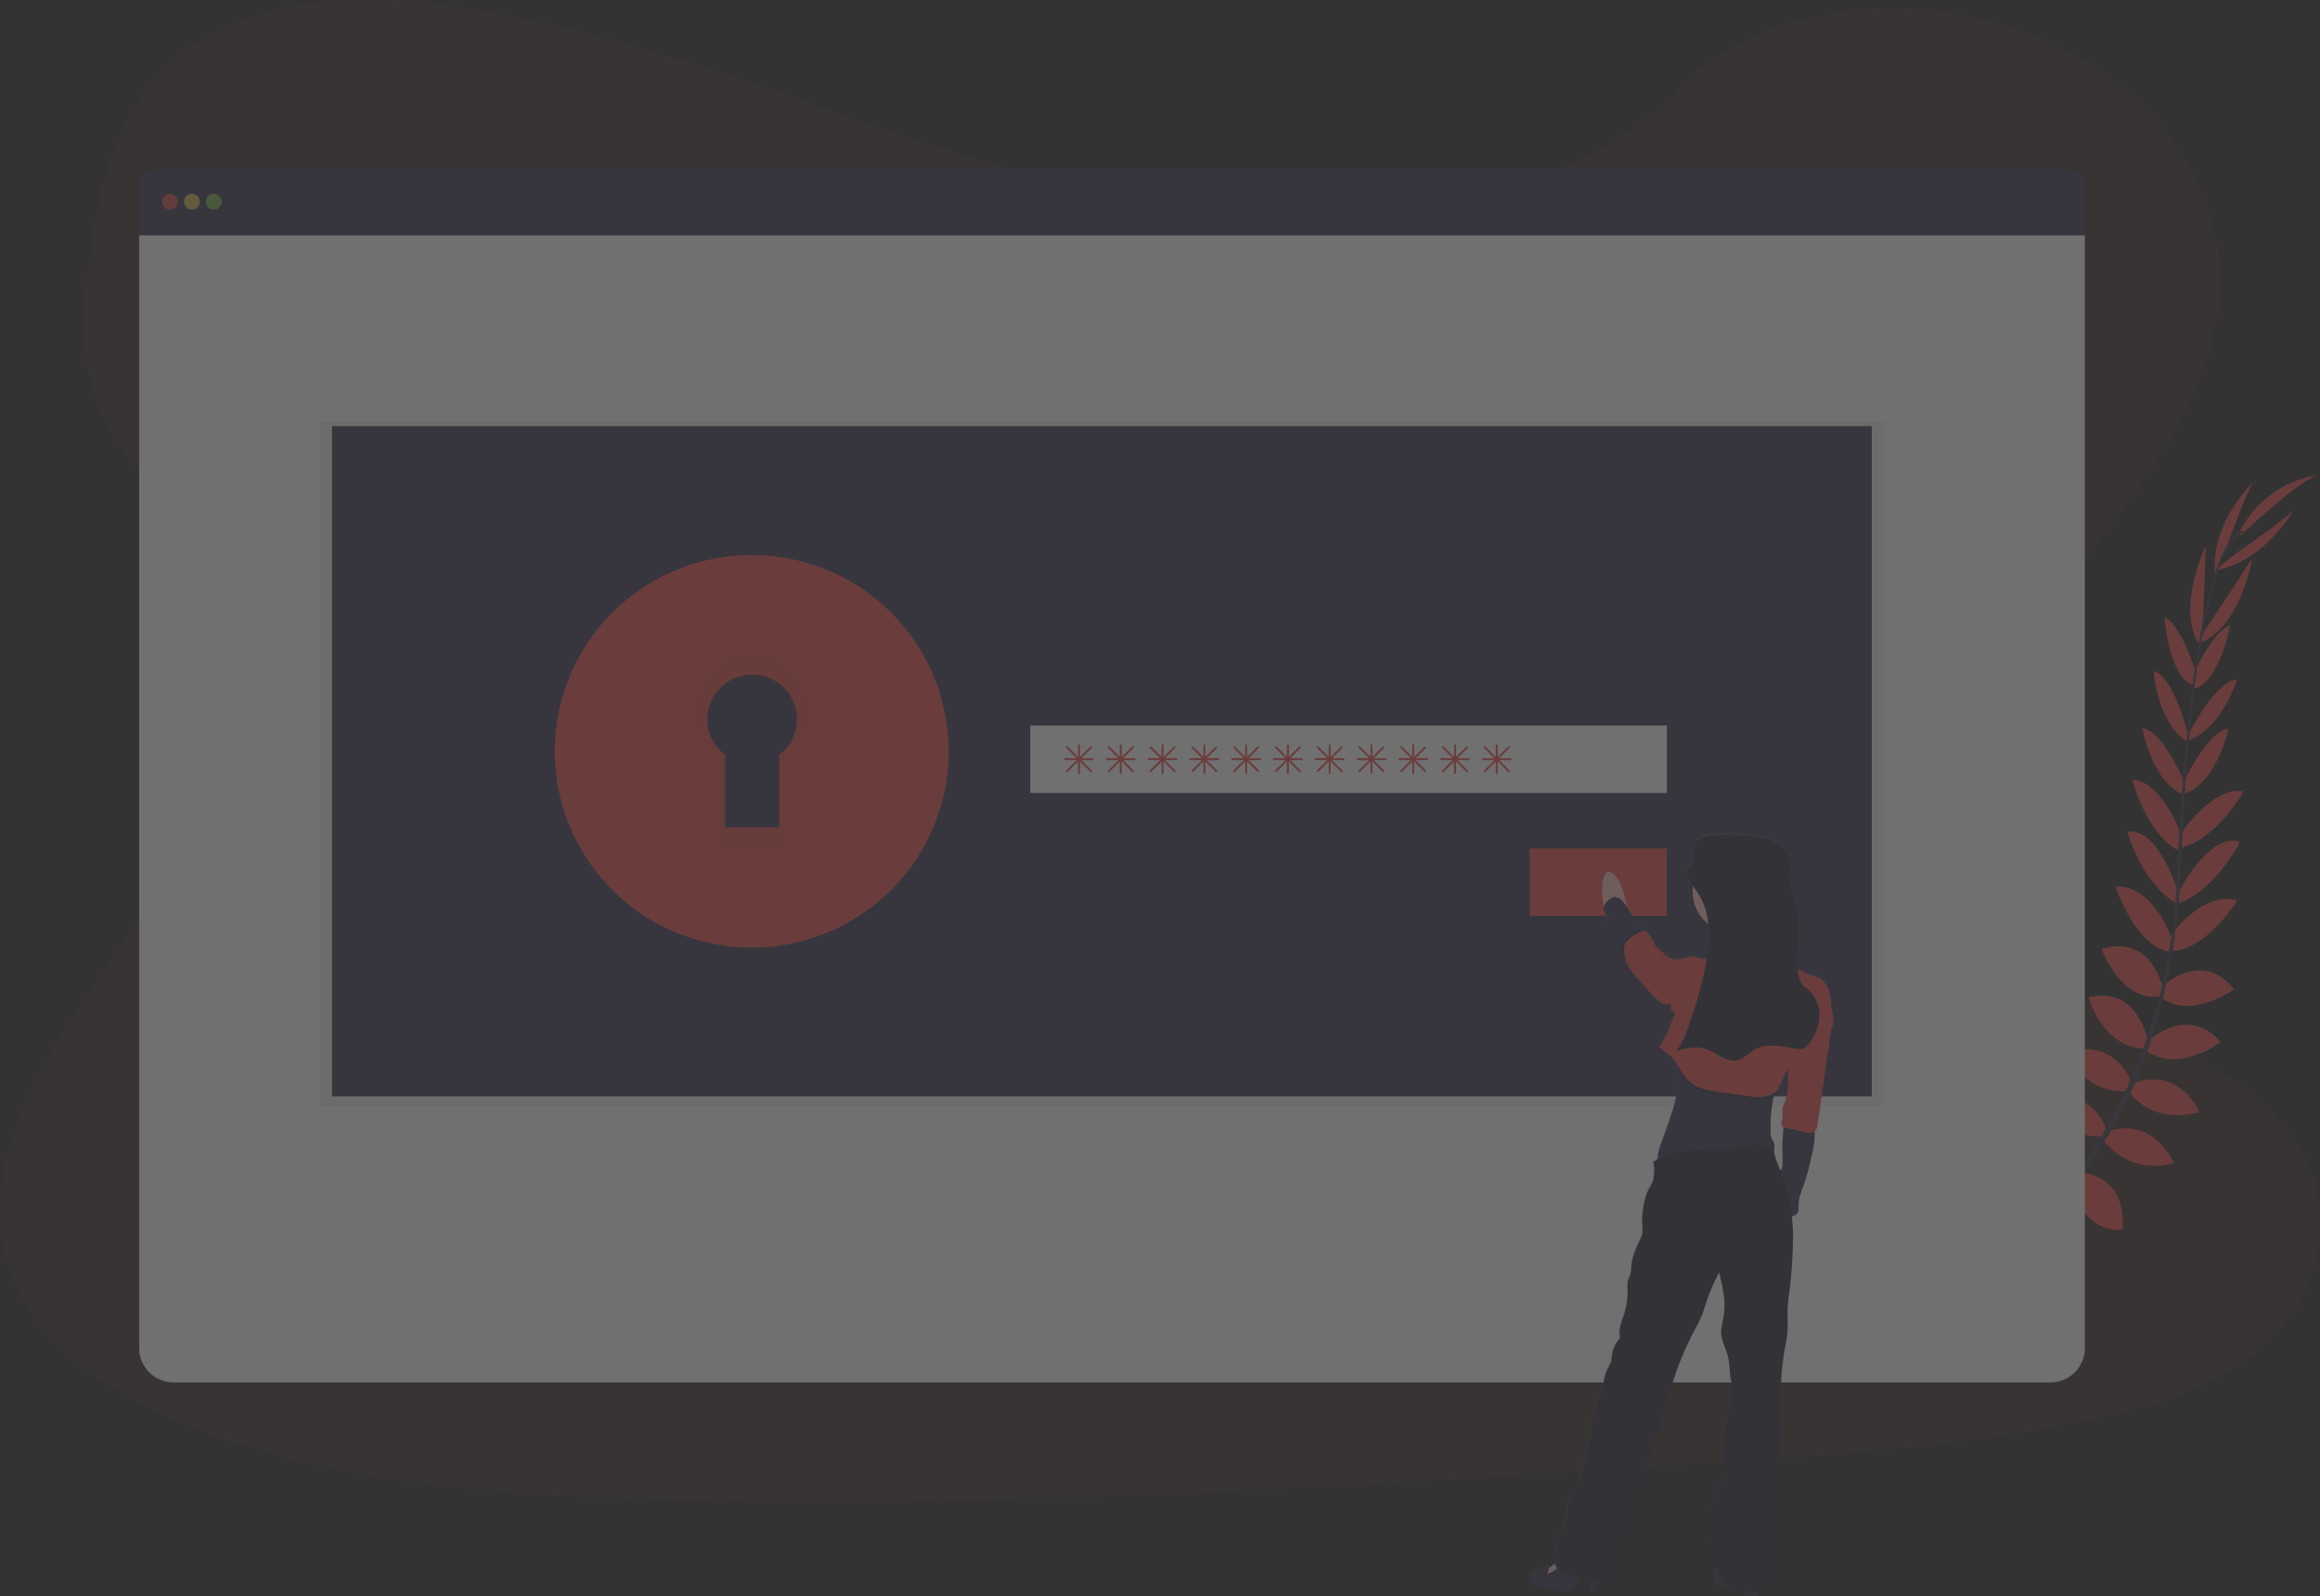 <svg width="202" height="139" viewBox="0 0 202 139" fill="none" xmlns="http://www.w3.org/2000/svg">
<rect x="0" y="0" width="202" height="139" fill="#333333" stroke="none"/>
<g opacity="0.3" clip-path="url(#clip0)">
<path opacity="0.1" d="M114.257 18.923C101.309 18.941 88.846 15.282 76.925 11.218C65.005 7.154 53.176 2.602 40.469 0.674C32.296 -0.566 23.003 -0.452 16.615 4.049C10.466 8.379 8.685 15.546 7.826 22.167C7.18 27.148 6.882 32.376 9.302 36.932C10.982 40.096 13.857 42.703 15.884 45.717C22.958 56.204 18.704 69.6 11.829 80.33C8.605 85.365 4.829 90.19 2.392 95.513C-0.045 100.836 -1.045 106.872 1.441 112.126C3.904 117.333 9.468 121.112 15.439 123.693C27.564 128.945 41.681 130.071 55.419 130.504C85.829 131.466 116.298 129.505 146.685 127.543C157.93 126.818 169.226 126.088 180.239 123.987C186.353 122.821 192.65 121.091 196.985 117.3C202.488 112.486 203.614 104.627 199.61 98.978C192.894 89.503 175.186 87.716 170.371 77.464C167.715 71.82 170.005 65.347 173.378 59.907C180.611 48.234 193.062 37.779 193.272 24.723C193.415 15.757 186.941 7.01 177.27 3.114C167.133 -0.968 153.312 0.082 146.21 7.689C138.908 15.525 125.689 18.911 114.257 18.923Z" fill="#EB5452"/>
<path d="M171.923 111.422C171.923 111.422 169.794 110.022 167.684 111.018C167.684 111.018 168.334 112.265 171.005 112.147L171.923 111.422Z" fill="#EB5452"/>
<path d="M172.193 111.497C172.193 111.497 172.841 113.955 171.216 115.628C171.216 115.628 170.239 114.615 171.216 112.132L172.193 111.497Z" fill="#EB5452"/>
<path d="M174.84 109.136C174.84 109.136 174.682 107.046 169.945 107.74C169.945 107.74 169.922 109.088 171.585 109.727C173.248 110.366 174.01 109.827 174.84 109.136Z" fill="#EB5452"/>
<path d="M175.138 109.123C175.138 109.123 177.14 109.763 175.354 114.192C175.354 114.192 174.032 113.898 173.795 112.135C173.558 110.373 174.261 109.765 175.138 109.123Z" fill="#EB5452"/>
<path d="M177.812 106.156C177.812 106.156 178.084 102.716 173.243 103.068C173.243 103.068 172.896 106.175 176.958 106.983L177.812 106.156Z" fill="#EB5452"/>
<path d="M181.011 102.272C181.011 102.272 180.348 98.372 175.508 99.534C175.508 99.534 175.491 102.905 180.221 103.201L181.011 102.272Z" fill="#EB5452"/>
<path d="M183.35 98.256C183.35 98.256 182.238 94.458 177.443 95.594C177.443 95.594 178.585 99.01 183.031 98.957L183.35 98.256Z" fill="#EB5452"/>
<path d="M185.57 94.333C185.57 94.333 184.484 90.392 179.854 91.571C179.854 91.571 181.399 95.316 185.264 95L185.57 94.333Z" fill="#EB5452"/>
<path d="M187.001 90.608C187.001 90.608 186.166 85.787 181.85 86.854C181.85 86.854 183.104 91.239 186.684 91.31L187.001 90.608Z" fill="#EB5452"/>
<path d="M188.344 86.106C188.344 86.106 187.341 81.248 182.974 82.653C182.974 82.653 184.685 87.246 188.034 86.771L188.344 86.106Z" fill="#EB5452"/>
<path d="M189.168 81.918C189.168 81.918 187.576 77.058 184.2 77.189C184.2 77.189 185.827 82.322 188.886 82.886L189.168 81.918Z" fill="#EB5452"/>
<path d="M189.702 77.83C189.702 77.83 187.969 71.98 185.222 72.431C185.222 72.431 186.421 76.902 189.605 78.741L189.702 77.83Z" fill="#EB5452"/>
<path d="M190.003 72.952C190.003 72.952 188.378 68.078 185.673 67.883C185.673 67.883 186.778 72.679 189.949 74.219L190.003 72.952Z" fill="#EB5452"/>
<path d="M190.33 68.401C190.33 68.401 188.305 63.522 186.52 63.411C186.52 63.411 187.4 68.216 190.157 69.202L190.33 68.401Z" fill="#EB5452"/>
<path d="M190.554 64.168C190.554 64.168 189.308 58.869 187.519 58.429C187.519 58.429 187.763 62.764 190.374 64.565L190.554 64.168Z" fill="#EB5452"/>
<path d="M191.229 58.622C191.229 58.622 189.92 54.397 188.47 53.753C188.47 53.753 188.756 58.734 190.895 59.654L191.229 58.622Z" fill="#EB5452"/>
<path d="M191.789 54.996L192.052 47.548C192.052 47.548 189.341 53.163 191.593 56.303L191.789 54.996Z" fill="#EB5452"/>
<path d="M193.881 47.588C193.881 47.588 195.833 42.149 196.306 41.846C196.306 41.846 192.478 45.374 192.852 49.913L193.881 47.588Z" fill="#EB5452"/>
<path d="M177.944 106.131C177.944 106.131 181.377 105.683 181.275 110.519C181.275 110.519 178.172 111.024 177.159 107.023L177.944 106.131Z" fill="#EB5452"/>
<path d="M181.174 102.141C181.174 102.141 185.141 102.129 184.812 107.078C184.812 107.078 181.481 107.672 180.383 103.076L181.174 102.141Z" fill="#EB5452"/>
<path d="M183.388 98.575C183.388 98.575 186.989 96.892 189.293 101.238C189.293 101.238 185.967 102.64 183.069 99.278L183.388 98.575Z" fill="#EB5452"/>
<path d="M185.65 94.37C185.65 94.37 189.338 92.579 191.503 96.823C191.503 96.823 187.661 98.142 185.345 95.041L185.65 94.37Z" fill="#EB5452"/>
<path d="M186.954 90.713C186.954 90.713 190.504 87.334 193.336 90.751C193.336 90.751 189.71 93.532 186.792 91.466L186.954 90.713Z" fill="#EB5452"/>
<path d="M188.143 85.991C188.143 85.991 191.713 82.538 194.522 86.15C194.522 86.15 190.516 88.986 188.014 86.716L188.143 85.991Z" fill="#EB5452"/>
<path d="M188.81 81.78C188.81 81.78 191.56 77.464 194.799 78.427C194.799 78.427 191.945 82.997 188.841 82.793L188.81 81.78Z" fill="#EB5452"/>
<path d="M189.62 77.802C189.62 77.802 192.392 72.367 195.014 73.313C195.014 73.313 193.015 77.491 189.549 78.719L189.62 77.802Z" fill="#EB5452"/>
<path d="M189.812 72.669C189.812 72.669 192.662 68.391 195.331 68.914C195.331 68.914 193.001 73.253 189.535 73.907L189.812 72.669Z" fill="#EB5452"/>
<path d="M190.034 68.306C190.034 68.306 192.243 63.505 194.037 63.472C194.037 63.472 192.977 68.239 190.183 69.121L190.034 68.306Z" fill="#EB5452"/>
<path d="M190.467 64.064C190.467 64.064 192.922 59.202 194.766 59.192C194.766 59.192 193.511 63.349 190.549 64.49L190.467 64.064Z" fill="#EB5452"/>
<path d="M190.836 58.926C190.836 58.926 192.672 54.903 194.193 54.447C194.193 54.447 193.275 59.351 191.039 59.993L190.836 58.926Z" fill="#EB5452"/>
<path d="M192.007 54.85L196.111 48.619C196.111 48.619 195.059 54.765 191.408 56.043L192.007 54.85Z" fill="#EB5452"/>
<path d="M194.824 48.09C194.824 48.09 199.592 44.81 199.766 44.28C199.766 44.28 197.34 48.874 192.837 49.686L194.824 48.09Z" fill="#EB5452"/>
<path d="M195.109 46.614C195.109 46.614 200.585 41.367 201.983 41.372C201.983 41.372 197.467 41.578 194.978 46.334L195.109 46.614Z" fill="#EB5452"/>
<path d="M190.89 59.705L191.089 59.73C192.118 51.704 193.618 46.954 195.312 46.373L195.246 46.183C193.45 46.804 191.94 51.481 190.89 59.705Z" fill="#444053"/>
<path d="M189.376 78.9L189.677 78.924C189.741 78.175 189.79 77.408 189.823 76.644C190.11 70 190.556 63.898 191.141 59.325L190.968 59.109C190.381 63.693 189.809 69.977 189.521 76.631C189.489 77.391 189.44 78.154 189.376 78.9Z" fill="#444053"/>
<path d="M166.304 115.252C166.355 115.229 171.661 112.867 177.168 107.236C180.394 103.937 183.075 100.149 185.11 96.013C187.656 90.846 189.208 84.496 189.728 78.327L189.414 78.474C188.245 92.32 181.921 101.781 176.892 106.935C171.439 112.517 166.193 114.855 166.141 114.877L166.304 115.252Z" fill="#444053"/>
<path d="M180.041 14.715H13.601C13.208 14.715 12.831 14.871 12.553 15.148C12.274 15.425 12.118 15.801 12.118 16.193V20.499H181.524V16.193C181.524 15.801 181.368 15.425 181.09 15.148C180.812 14.871 180.435 14.715 180.041 14.715Z" fill="#3F3D56"/>
<path d="M12.118 20.499V117.398C12.118 118.188 12.433 118.946 12.994 119.505C13.555 120.064 14.315 120.378 15.108 120.378H178.534C179.327 120.378 180.088 120.064 180.648 119.505C181.209 118.946 181.524 118.188 181.524 117.398V20.499H12.118Z" fill="white"/>
<path opacity="0.8" d="M14.801 18.254C15.184 18.254 15.494 17.945 15.494 17.564C15.494 17.182 15.184 16.873 14.801 16.873C14.419 16.873 14.108 17.182 14.108 17.564C14.108 17.945 14.419 18.254 14.801 18.254Z" fill="#FA5959"/>
<path opacity="0.8" d="M16.707 18.254C17.089 18.254 17.4 17.945 17.4 17.564C17.4 17.182 17.089 16.873 16.707 16.873C16.324 16.873 16.014 17.182 16.014 17.564C16.014 17.945 16.324 18.254 16.707 18.254Z" fill="#FED253"/>
<path opacity="0.8" d="M18.612 18.254C18.995 18.254 19.305 17.945 19.305 17.564C19.305 17.182 18.995 16.873 18.612 16.873C18.23 16.873 17.919 17.182 17.919 17.564C17.919 17.945 18.23 18.254 18.612 18.254Z" fill="#8CCF4D"/>
<path opacity="0.05" d="M164.014 36.656H27.865V96.328H164.014V36.656Z" fill="black"/>
<path d="M162.974 37.108H28.905V95.464H162.974V37.108Z" fill="#3F3D56"/>
<path d="M65.453 52.127C62.816 52.127 60.237 52.907 58.043 54.367C55.85 55.828 54.141 57.904 53.131 60.334C52.121 62.763 51.857 65.436 52.372 68.015C52.887 70.594 54.157 72.962 56.022 74.822C57.888 76.681 60.264 77.947 62.851 78.46C65.439 78.973 68.12 78.71 70.558 77.703C72.995 76.697 75.078 74.993 76.543 72.807C78.009 70.621 78.791 68.05 78.791 65.421C78.791 63.675 78.446 61.947 77.776 60.334C77.106 58.721 76.123 57.255 74.885 56.021C73.646 54.786 72.176 53.807 70.558 53.139C68.939 52.471 67.205 52.127 65.453 52.127ZM67.846 65.74V72.035H63.131V65.74C62.478 65.248 61.997 64.564 61.756 63.785C61.514 63.005 61.525 62.17 61.785 61.397C62.046 60.624 62.543 59.952 63.208 59.475C63.872 58.999 64.67 58.743 65.488 58.743C66.306 58.743 67.104 58.999 67.768 59.475C68.433 59.952 68.93 60.624 69.191 61.397C69.451 62.17 69.462 63.005 69.22 63.785C68.979 64.564 68.498 65.248 67.846 65.74Z" fill="#EB5452"/>
<path opacity="0.05" d="M65.453 52.127C62.816 52.127 60.237 52.907 58.043 54.367C55.85 55.828 54.141 57.904 53.131 60.334C52.121 62.763 51.857 65.436 52.372 68.015C52.887 70.594 54.157 72.962 56.022 74.822C57.888 76.681 60.264 77.947 62.851 78.46C65.439 78.973 68.12 78.71 70.558 77.703C72.995 76.697 75.078 74.993 76.543 72.807C78.009 70.621 78.791 68.05 78.791 65.421C78.791 63.675 78.446 61.947 77.776 60.334C77.106 58.721 76.123 57.255 74.885 56.021C73.646 54.786 72.176 53.807 70.558 53.139C68.939 52.471 67.205 52.127 65.453 52.127ZM67.846 65.74V72.035H63.131V65.74C62.478 65.248 61.997 64.564 61.756 63.785C61.514 63.005 61.525 62.17 61.785 61.397C62.046 60.624 62.543 59.952 63.208 59.475C63.872 58.999 64.67 58.743 65.488 58.743C66.306 58.743 67.104 58.999 67.768 59.475C68.433 59.952 68.93 60.624 69.191 61.397C69.451 62.17 69.462 63.005 69.22 63.785C68.979 64.564 68.498 65.248 67.846 65.74Z" fill="black"/>
<path d="M65.453 48.329C62.062 48.329 58.746 49.331 55.926 51.209C53.106 53.087 50.908 55.757 49.61 58.88C48.312 62.003 47.973 65.44 48.634 68.756C49.296 72.071 50.929 75.117 53.328 77.507C55.726 79.898 58.781 81.526 62.108 82.185C65.434 82.845 68.882 82.506 72.016 81.213C75.149 79.919 77.828 77.728 79.712 74.917C81.596 72.106 82.602 68.802 82.602 65.421C82.602 60.888 80.795 56.54 77.579 53.335C74.363 50.129 70.001 48.329 65.453 48.329ZM68.528 65.832V73.924H62.465V65.832C61.626 65.199 61.008 64.319 60.697 63.317C60.386 62.315 60.4 61.24 60.735 60.246C61.07 59.252 61.709 58.387 62.564 57.775C63.418 57.162 64.444 56.833 65.497 56.833C66.549 56.833 67.575 57.162 68.43 57.775C69.284 58.387 69.924 59.252 70.259 60.246C70.594 61.24 70.607 62.315 70.296 63.317C69.986 64.319 69.367 65.199 68.528 65.832Z" fill="#EB5452"/>
<path d="M145.133 63.178H89.704V69.049H145.133V63.178Z" fill="white"/>
<path d="M145.133 73.883H133.181V79.753H145.133V73.883Z" fill="#EB5452"/>
<path d="M95.16 66.025H94.157L95.049 65.138C95.065 65.121 95.074 65.1 95.074 65.077C95.074 65.054 95.065 65.032 95.049 65.015C95.041 65.007 95.031 65.001 95.021 64.996C95.01 64.992 94.999 64.99 94.988 64.99C94.976 64.99 94.965 64.992 94.954 64.996C94.944 65.001 94.934 65.007 94.926 65.015L94.034 65.904V64.903C94.034 64.88 94.025 64.858 94.009 64.842C93.992 64.826 93.97 64.817 93.947 64.817C93.925 64.817 93.903 64.826 93.887 64.843C93.871 64.859 93.861 64.88 93.861 64.903V65.904L92.971 65.01C92.962 65.002 92.953 64.996 92.942 64.991C92.932 64.987 92.92 64.985 92.909 64.985C92.898 64.985 92.886 64.987 92.876 64.991C92.865 64.996 92.856 65.002 92.847 65.01C92.832 65.027 92.823 65.049 92.823 65.072C92.823 65.094 92.832 65.116 92.847 65.133L93.74 66.02H92.735C92.712 66.021 92.69 66.03 92.674 66.046C92.658 66.062 92.649 66.084 92.648 66.106C92.648 66.129 92.657 66.151 92.674 66.168C92.69 66.184 92.712 66.193 92.735 66.193H93.74L92.847 67.082C92.832 67.098 92.823 67.12 92.823 67.143C92.823 67.166 92.832 67.188 92.847 67.205C92.864 67.22 92.886 67.229 92.909 67.229C92.932 67.229 92.954 67.22 92.971 67.205L93.861 66.315V67.315C93.861 67.338 93.87 67.36 93.886 67.376C93.902 67.392 93.924 67.401 93.947 67.401C93.97 67.401 93.992 67.392 94.009 67.376C94.025 67.36 94.034 67.338 94.034 67.315V66.315L94.926 67.205C94.943 67.22 94.965 67.229 94.988 67.229C95.01 67.229 95.032 67.22 95.049 67.205C95.065 67.188 95.074 67.166 95.074 67.143C95.074 67.12 95.065 67.098 95.049 67.082L94.157 66.193H95.16C95.183 66.193 95.205 66.184 95.221 66.168C95.237 66.151 95.247 66.129 95.247 66.106C95.245 66.085 95.236 66.064 95.219 66.049C95.203 66.034 95.182 66.025 95.16 66.025Z" fill="#EB5452"/>
<path d="M98.797 66.025H97.795L98.687 65.138C98.703 65.121 98.712 65.1 98.712 65.077C98.712 65.054 98.703 65.032 98.687 65.015C98.679 65.007 98.669 65.001 98.659 64.996C98.648 64.992 98.637 64.99 98.625 64.99C98.614 64.99 98.602 64.992 98.592 64.996C98.581 65.001 98.572 65.007 98.564 65.015L97.672 65.904V64.903C97.672 64.88 97.662 64.858 97.646 64.842C97.63 64.826 97.608 64.817 97.585 64.817C97.562 64.817 97.54 64.826 97.524 64.843C97.508 64.859 97.499 64.88 97.498 64.903V65.904L96.608 65.01C96.6 65.002 96.59 64.996 96.58 64.991C96.569 64.987 96.558 64.985 96.547 64.985C96.535 64.985 96.524 64.987 96.513 64.991C96.503 64.996 96.493 65.002 96.485 65.01C96.469 65.027 96.46 65.049 96.46 65.072C96.46 65.094 96.469 65.116 96.485 65.133L97.377 66.02H96.373C96.35 66.021 96.328 66.03 96.312 66.046C96.296 66.062 96.286 66.084 96.286 66.106C96.286 66.129 96.295 66.151 96.311 66.168C96.328 66.184 96.35 66.193 96.373 66.193H97.377L96.485 67.082C96.469 67.098 96.46 67.12 96.46 67.143C96.46 67.166 96.469 67.188 96.485 67.205C96.502 67.22 96.524 67.229 96.547 67.229C96.569 67.229 96.591 67.22 96.608 67.205L97.498 66.315V67.315C97.498 67.338 97.507 67.36 97.524 67.376C97.54 67.392 97.562 67.401 97.585 67.401C97.608 67.401 97.63 67.392 97.646 67.376C97.662 67.36 97.672 67.338 97.672 67.315V66.315L98.564 67.205C98.58 67.22 98.602 67.229 98.625 67.229C98.648 67.229 98.67 67.22 98.687 67.205C98.703 67.188 98.712 67.166 98.712 67.143C98.712 67.12 98.703 67.098 98.687 67.082L97.795 66.193H98.797C98.82 66.193 98.843 66.184 98.859 66.168C98.875 66.151 98.884 66.129 98.884 66.106C98.883 66.085 98.873 66.064 98.857 66.049C98.841 66.034 98.82 66.025 98.797 66.025Z" fill="#EB5452"/>
<path d="M102.435 66.025H101.432L102.324 65.138C102.34 65.121 102.349 65.1 102.349 65.077C102.349 65.054 102.34 65.032 102.324 65.015C102.316 65.007 102.307 65.001 102.296 64.996C102.285 64.992 102.274 64.99 102.263 64.99C102.251 64.99 102.24 64.992 102.229 64.996C102.219 65.001 102.209 65.007 102.201 65.015L101.309 65.904V64.903C101.309 64.88 101.3 64.858 101.284 64.842C101.268 64.826 101.246 64.817 101.223 64.817C101.2 64.817 101.178 64.826 101.162 64.843C101.146 64.859 101.136 64.88 101.136 64.903V65.904L100.246 65.01C100.238 65.002 100.228 64.996 100.217 64.991C100.207 64.987 100.196 64.985 100.184 64.985C100.173 64.985 100.161 64.987 100.151 64.991C100.14 64.996 100.131 65.002 100.123 65.01C100.107 65.027 100.098 65.049 100.098 65.072C100.098 65.094 100.107 65.116 100.123 65.133L101.015 66.02H100.01C99.987 66.021 99.966 66.03 99.949 66.046C99.933 66.062 99.924 66.084 99.924 66.106C99.924 66.129 99.933 66.151 99.949 66.168C99.965 66.184 99.987 66.193 100.01 66.193H101.015L100.123 67.082C100.107 67.098 100.098 67.12 100.098 67.143C100.098 67.166 100.107 67.188 100.123 67.205C100.139 67.22 100.161 67.229 100.184 67.229C100.207 67.229 100.229 67.22 100.246 67.205L101.136 66.315V67.315C101.136 67.338 101.145 67.36 101.161 67.376C101.178 67.392 101.2 67.401 101.223 67.401C101.246 67.401 101.268 67.392 101.284 67.376C101.3 67.36 101.309 67.338 101.309 67.315V66.315L102.201 67.205C102.218 67.22 102.24 67.229 102.263 67.229C102.286 67.229 102.308 67.22 102.324 67.205C102.34 67.188 102.349 67.166 102.349 67.143C102.349 67.12 102.34 67.098 102.324 67.082L101.432 66.193H102.435C102.458 66.193 102.48 66.184 102.496 66.168C102.513 66.151 102.522 66.129 102.522 66.106C102.52 66.085 102.511 66.064 102.495 66.049C102.478 66.034 102.457 66.025 102.435 66.025Z" fill="#EB5452"/>
<path d="M106.073 66.025H105.07L105.962 65.138C105.978 65.121 105.987 65.1 105.987 65.077C105.987 65.054 105.978 65.032 105.962 65.015C105.954 65.007 105.944 65.001 105.934 64.996C105.923 64.992 105.912 64.99 105.9 64.99C105.889 64.99 105.878 64.992 105.867 64.996C105.856 65.001 105.847 65.007 105.839 65.015L104.947 65.904V64.903C104.947 64.88 104.938 64.858 104.921 64.842C104.905 64.826 104.883 64.817 104.86 64.817C104.837 64.817 104.816 64.826 104.799 64.843C104.783 64.859 104.774 64.88 104.774 64.903V65.904L103.883 65.01C103.875 65.002 103.866 64.996 103.855 64.991C103.844 64.987 103.833 64.985 103.822 64.985C103.81 64.985 103.799 64.987 103.788 64.991C103.778 64.996 103.768 65.002 103.76 65.01C103.744 65.027 103.735 65.049 103.735 65.072C103.735 65.094 103.744 65.116 103.76 65.133L104.652 66.02H103.648C103.625 66.021 103.603 66.03 103.587 66.046C103.571 66.062 103.561 66.084 103.561 66.106C103.561 66.129 103.57 66.151 103.586 66.168C103.603 66.184 103.625 66.193 103.648 66.193H104.652L103.76 67.082C103.744 67.098 103.735 67.12 103.735 67.143C103.735 67.166 103.744 67.188 103.76 67.205C103.777 67.22 103.799 67.229 103.822 67.229C103.845 67.229 103.867 67.22 103.883 67.205L104.774 66.315V67.315C104.774 67.338 104.783 67.36 104.799 67.376C104.815 67.392 104.837 67.401 104.86 67.401C104.883 67.401 104.905 67.392 104.921 67.376C104.938 67.36 104.947 67.338 104.947 67.315V66.315L105.839 67.205C105.856 67.22 105.877 67.229 105.9 67.229C105.923 67.229 105.945 67.22 105.962 67.205C105.978 67.188 105.987 67.166 105.987 67.143C105.987 67.12 105.978 67.098 105.962 67.082L105.07 66.193H106.073C106.096 66.193 106.118 66.184 106.134 66.168C106.15 66.151 106.159 66.129 106.159 66.106C106.158 66.085 106.148 66.064 106.132 66.049C106.116 66.034 106.095 66.025 106.073 66.025Z" fill="#EB5452"/>
<path d="M109.71 66.025H108.707L109.599 65.138C109.615 65.121 109.624 65.1 109.624 65.077C109.624 65.054 109.615 65.032 109.599 65.015C109.591 65.007 109.582 65.001 109.571 64.996C109.561 64.992 109.549 64.99 109.538 64.99C109.526 64.99 109.515 64.992 109.505 64.996C109.494 65.001 109.484 65.007 109.476 65.015L108.584 65.904V64.903C108.584 64.88 108.575 64.858 108.559 64.842C108.543 64.826 108.521 64.817 108.498 64.817C108.475 64.817 108.453 64.826 108.437 64.843C108.421 64.859 108.412 64.88 108.411 64.903V65.904L107.521 65.01C107.513 65.002 107.503 64.996 107.493 64.991C107.482 64.987 107.471 64.985 107.459 64.985C107.448 64.985 107.437 64.987 107.426 64.991C107.415 64.996 107.406 65.002 107.398 65.01C107.382 65.027 107.373 65.049 107.373 65.072C107.373 65.094 107.382 65.116 107.398 65.133L108.29 66.02H107.285C107.262 66.021 107.241 66.03 107.224 66.046C107.208 66.062 107.199 66.084 107.199 66.106C107.199 66.129 107.208 66.151 107.224 66.168C107.24 66.184 107.262 66.193 107.285 66.193H108.29L107.398 67.082C107.382 67.098 107.373 67.12 107.373 67.143C107.373 67.166 107.382 67.188 107.398 67.205C107.414 67.22 107.436 67.229 107.459 67.229C107.482 67.229 107.504 67.22 107.521 67.205L108.411 66.315V67.315C108.411 67.338 108.42 67.36 108.436 67.376C108.453 67.392 108.475 67.401 108.498 67.401C108.521 67.401 108.543 67.392 108.559 67.376C108.575 67.36 108.584 67.338 108.584 67.315V66.315L109.476 67.205C109.493 67.22 109.515 67.229 109.538 67.229C109.561 67.229 109.583 67.22 109.599 67.205C109.615 67.188 109.624 67.166 109.624 67.143C109.624 67.12 109.615 67.098 109.599 67.082L108.707 66.193H109.71C109.733 66.193 109.755 66.184 109.771 66.168C109.788 66.151 109.797 66.129 109.797 66.106C109.796 66.085 109.786 66.064 109.77 66.049C109.754 66.034 109.732 66.025 109.71 66.025Z" fill="#EB5452"/>
<path d="M113.348 66.025H112.345L113.237 65.138C113.253 65.121 113.262 65.1 113.262 65.077C113.262 65.054 113.253 65.032 113.237 65.015C113.229 65.007 113.219 65.001 113.209 64.996C113.198 64.992 113.187 64.99 113.175 64.99C113.164 64.99 113.153 64.992 113.142 64.996C113.131 65.001 113.122 65.007 113.114 65.015L112.222 65.904V64.903C112.222 64.88 112.213 64.858 112.196 64.842C112.18 64.826 112.158 64.817 112.135 64.817C112.112 64.817 112.091 64.826 112.074 64.843C112.058 64.859 112.049 64.88 112.049 64.903V65.904L111.158 65.01C111.15 65.002 111.141 64.996 111.13 64.991C111.12 64.987 111.108 64.985 111.097 64.985C111.085 64.985 111.074 64.987 111.063 64.991C111.053 64.996 111.043 65.002 111.035 65.01C111.019 65.027 111.01 65.049 111.01 65.072C111.01 65.094 111.019 65.116 111.035 65.133L111.927 66.02H110.923C110.9 66.021 110.878 66.03 110.862 66.046C110.846 66.062 110.837 66.084 110.836 66.106C110.836 66.129 110.845 66.151 110.861 66.168C110.878 66.184 110.9 66.193 110.923 66.193H111.927L111.035 67.082C111.019 67.098 111.01 67.12 111.01 67.143C111.01 67.166 111.019 67.188 111.035 67.205C111.052 67.22 111.074 67.229 111.097 67.229C111.12 67.229 111.142 67.22 111.158 67.205L112.049 66.315V67.315C112.049 67.338 112.058 67.36 112.074 67.376C112.09 67.392 112.112 67.401 112.135 67.401C112.158 67.401 112.18 67.392 112.196 67.376C112.213 67.36 112.222 67.338 112.222 67.315V66.315L113.114 67.205C113.131 67.22 113.153 67.229 113.175 67.229C113.198 67.229 113.22 67.22 113.237 67.205C113.253 67.188 113.262 67.166 113.262 67.143C113.262 67.12 113.253 67.098 113.237 67.082L112.345 66.193H113.348C113.371 66.193 113.393 66.184 113.409 66.168C113.425 66.151 113.434 66.129 113.434 66.106C113.433 66.085 113.423 66.064 113.407 66.049C113.391 66.034 113.37 66.025 113.348 66.025Z" fill="#EB5452"/>
<path d="M116.985 66.025H115.982L116.874 65.138C116.89 65.121 116.899 65.1 116.899 65.077C116.899 65.054 116.89 65.032 116.874 65.015C116.866 65.007 116.857 65.001 116.846 64.996C116.836 64.992 116.824 64.99 116.813 64.99C116.801 64.99 116.79 64.992 116.78 64.996C116.769 65.001 116.759 65.007 116.751 65.015L115.859 65.904V64.903C115.859 64.88 115.85 64.858 115.834 64.842C115.818 64.826 115.796 64.817 115.773 64.817C115.75 64.817 115.728 64.826 115.712 64.843C115.696 64.859 115.687 64.88 115.686 64.903V65.904L114.796 65.01C114.788 65.002 114.778 64.996 114.768 64.991C114.757 64.987 114.746 64.985 114.734 64.985C114.723 64.985 114.712 64.987 114.701 64.991C114.69 64.996 114.681 65.002 114.673 65.01C114.657 65.027 114.648 65.049 114.648 65.072C114.648 65.094 114.657 65.116 114.673 65.133L115.565 66.02H114.56C114.537 66.021 114.516 66.03 114.499 66.046C114.483 66.062 114.474 66.084 114.474 66.106C114.474 66.129 114.483 66.151 114.499 66.168C114.515 66.184 114.537 66.193 114.56 66.193H115.565L114.673 67.082C114.657 67.098 114.648 67.12 114.648 67.143C114.648 67.166 114.657 67.188 114.673 67.205C114.69 67.22 114.711 67.229 114.734 67.229C114.757 67.229 114.779 67.22 114.796 67.205L115.686 66.315V67.315C115.686 67.338 115.695 67.36 115.712 67.376C115.728 67.392 115.75 67.401 115.773 67.401C115.796 67.401 115.818 67.392 115.834 67.376C115.85 67.36 115.859 67.338 115.859 67.315V66.315L116.751 67.205C116.768 67.22 116.79 67.229 116.813 67.229C116.836 67.229 116.858 67.22 116.874 67.205C116.89 67.188 116.899 67.166 116.899 67.143C116.899 67.12 116.89 67.098 116.874 67.082L115.982 66.193H116.985C117.008 66.193 117.03 66.184 117.046 66.168C117.063 66.151 117.072 66.129 117.072 66.106C117.071 66.085 117.061 66.064 117.045 66.049C117.029 66.034 117.007 66.025 116.985 66.025Z" fill="#EB5452"/>
<path d="M120.623 66.025H119.62L120.512 65.138C120.528 65.121 120.537 65.1 120.537 65.077C120.537 65.054 120.528 65.032 120.512 65.015C120.504 65.007 120.494 65.001 120.484 64.996C120.473 64.992 120.462 64.99 120.45 64.99C120.439 64.99 120.428 64.992 120.417 64.996C120.407 65.001 120.397 65.007 120.389 65.015L119.497 65.904V64.903C119.497 64.88 119.488 64.858 119.472 64.842C119.455 64.826 119.433 64.817 119.41 64.817C119.388 64.817 119.366 64.826 119.35 64.843C119.333 64.859 119.324 64.88 119.324 64.903V65.904L118.433 65.01C118.425 65.002 118.416 64.996 118.405 64.991C118.395 64.987 118.383 64.985 118.372 64.985C118.36 64.985 118.349 64.987 118.339 64.991C118.328 64.996 118.318 65.002 118.31 65.01C118.294 65.027 118.285 65.049 118.285 65.072C118.285 65.094 118.294 65.116 118.31 65.133L119.202 66.02H118.198C118.175 66.021 118.153 66.03 118.137 66.046C118.121 66.062 118.112 66.084 118.111 66.106C118.111 66.129 118.12 66.151 118.137 66.168C118.153 66.184 118.175 66.193 118.198 66.193H119.202L118.31 67.082C118.294 67.098 118.285 67.12 118.285 67.143C118.285 67.166 118.294 67.188 118.31 67.205C118.327 67.22 118.349 67.229 118.372 67.229C118.395 67.229 118.417 67.22 118.433 67.205L119.324 66.315V67.315C119.324 67.338 119.333 67.36 119.349 67.376C119.365 67.392 119.387 67.401 119.41 67.401C119.433 67.401 119.455 67.392 119.472 67.376C119.488 67.36 119.497 67.338 119.497 67.315V66.315L120.389 67.205C120.406 67.22 120.428 67.229 120.45 67.229C120.473 67.229 120.495 67.22 120.512 67.205C120.528 67.188 120.537 67.166 120.537 67.143C120.537 67.12 120.528 67.098 120.512 67.082L119.62 66.193H120.623C120.646 66.193 120.668 66.184 120.684 66.168C120.7 66.151 120.709 66.129 120.709 66.106C120.708 66.085 120.698 66.064 120.682 66.049C120.666 66.034 120.645 66.025 120.623 66.025Z" fill="#EB5452"/>
<path d="M124.26 66.025H123.257L124.15 65.138C124.166 65.121 124.174 65.1 124.174 65.077C124.174 65.054 124.166 65.032 124.15 65.015C124.142 65.007 124.132 65.001 124.121 64.996C124.111 64.992 124.1 64.99 124.088 64.99C124.077 64.99 124.065 64.992 124.055 64.996C124.044 65.001 124.035 65.007 124.027 65.015L123.135 65.904V64.903C123.135 64.88 123.125 64.858 123.109 64.842C123.093 64.826 123.071 64.817 123.048 64.817C123.025 64.817 123.003 64.826 122.987 64.843C122.971 64.859 122.962 64.88 122.961 64.903V65.904L122.071 65.01C122.063 65.002 122.053 64.996 122.043 64.991C122.032 64.987 122.021 64.985 122.009 64.985C121.998 64.985 121.987 64.987 121.976 64.991C121.966 64.996 121.956 65.002 121.948 65.01C121.932 65.027 121.923 65.049 121.923 65.072C121.923 65.094 121.932 65.116 121.948 65.133L122.84 66.02H121.835C121.813 66.021 121.791 66.03 121.775 66.046C121.758 66.062 121.749 66.084 121.749 66.106C121.749 66.129 121.758 66.151 121.774 66.168C121.79 66.184 121.812 66.193 121.835 66.193H122.84L121.948 67.082C121.932 67.098 121.923 67.12 121.923 67.143C121.923 67.166 121.932 67.188 121.948 67.205C121.965 67.22 121.987 67.229 122.009 67.229C122.032 67.229 122.054 67.22 122.071 67.205L122.961 66.315V67.315C122.961 67.338 122.97 67.36 122.987 67.376C123.003 67.392 123.025 67.401 123.048 67.401C123.071 67.401 123.093 67.392 123.109 67.376C123.125 67.36 123.135 67.338 123.135 67.315V66.315L124.027 67.205C124.043 67.22 124.065 67.229 124.088 67.229C124.111 67.229 124.133 67.22 124.15 67.205C124.166 67.188 124.174 67.166 124.174 67.143C124.174 67.12 124.166 67.098 124.15 67.082L123.257 66.193H124.26C124.283 66.193 124.305 66.184 124.322 66.168C124.338 66.151 124.347 66.129 124.347 66.106C124.346 66.085 124.336 66.064 124.32 66.049C124.304 66.034 124.283 66.025 124.26 66.025Z" fill="#EB5452"/>
<path d="M127.898 66.025H126.895L127.787 65.138C127.803 65.121 127.812 65.1 127.812 65.077C127.812 65.054 127.803 65.032 127.787 65.015C127.779 65.007 127.77 65.001 127.759 64.996C127.748 64.992 127.737 64.99 127.726 64.99C127.714 64.99 127.703 64.992 127.692 64.996C127.682 65.001 127.672 65.007 127.664 65.015L126.772 65.904V64.903C126.772 64.88 126.763 64.858 126.747 64.842C126.73 64.826 126.708 64.817 126.685 64.817C126.663 64.817 126.641 64.826 126.625 64.843C126.609 64.859 126.599 64.88 126.599 64.903V65.904L125.709 65.01C125.7 65.002 125.691 64.996 125.68 64.991C125.67 64.987 125.658 64.985 125.647 64.985C125.636 64.985 125.624 64.987 125.614 64.991C125.603 64.996 125.594 65.002 125.586 65.01C125.57 65.027 125.561 65.049 125.561 65.072C125.561 65.094 125.57 65.116 125.586 65.133L126.478 66.02H125.473C125.45 66.021 125.428 66.03 125.412 66.046C125.396 66.062 125.387 66.084 125.386 66.106C125.386 66.129 125.395 66.151 125.412 66.168C125.428 66.184 125.45 66.193 125.473 66.193H126.478L125.586 67.082C125.57 67.098 125.561 67.12 125.561 67.143C125.561 67.166 125.57 67.188 125.586 67.205C125.602 67.22 125.624 67.229 125.647 67.229C125.67 67.229 125.692 67.22 125.709 67.205L126.599 66.315V67.315C126.599 67.338 126.608 67.36 126.624 67.376C126.64 67.392 126.663 67.401 126.685 67.401C126.708 67.401 126.73 67.392 126.747 67.376C126.763 67.36 126.772 67.338 126.772 67.315V66.315L127.664 67.205C127.681 67.22 127.703 67.229 127.726 67.229C127.748 67.229 127.77 67.22 127.787 67.205C127.803 67.188 127.812 67.166 127.812 67.143C127.812 67.12 127.803 67.098 127.787 67.082L126.895 66.193H127.898C127.921 66.193 127.943 66.184 127.959 66.168C127.975 66.151 127.985 66.129 127.985 66.106C127.983 66.085 127.974 66.064 127.957 66.049C127.941 66.034 127.92 66.025 127.898 66.025Z" fill="#EB5452"/>
<path d="M131.535 66.025H130.533L131.425 65.138C131.441 65.121 131.449 65.1 131.449 65.077C131.449 65.054 131.441 65.032 131.425 65.015C131.417 65.007 131.407 65.001 131.396 64.996C131.386 64.992 131.375 64.99 131.363 64.99C131.352 64.99 131.34 64.992 131.33 64.996C131.319 65.001 131.31 65.007 131.302 65.015L130.41 65.904V64.903C130.41 64.88 130.4 64.858 130.384 64.842C130.368 64.826 130.346 64.817 130.323 64.817C130.3 64.817 130.278 64.826 130.262 64.843C130.246 64.859 130.237 64.88 130.236 64.903V65.904L129.346 65.01C129.338 65.002 129.328 64.996 129.318 64.991C129.307 64.987 129.296 64.985 129.284 64.985C129.273 64.985 129.262 64.987 129.251 64.991C129.241 64.996 129.231 65.002 129.223 65.01C129.207 65.027 129.198 65.049 129.198 65.072C129.198 65.094 129.207 65.116 129.223 65.133L130.115 66.02H129.11C129.088 66.021 129.066 66.03 129.05 66.046C129.034 66.062 129.024 66.084 129.024 66.106C129.024 66.129 129.033 66.151 129.049 66.168C129.065 66.184 129.087 66.193 129.11 66.193H130.115L129.223 67.082C129.207 67.098 129.198 67.12 129.198 67.143C129.198 67.166 129.207 67.188 129.223 67.205C129.24 67.22 129.262 67.229 129.284 67.229C129.307 67.229 129.329 67.22 129.346 67.205L130.236 66.315V67.315C130.236 67.338 130.245 67.36 130.262 67.376C130.278 67.392 130.3 67.401 130.323 67.401C130.346 67.401 130.368 67.392 130.384 67.376C130.4 67.36 130.41 67.338 130.41 67.315V66.315L131.302 67.205C131.318 67.22 131.34 67.229 131.363 67.229C131.386 67.229 131.408 67.22 131.425 67.205C131.441 67.188 131.449 67.166 131.449 67.143C131.449 67.12 131.441 67.098 131.425 67.082L130.533 66.193H131.535C131.558 66.193 131.58 66.184 131.597 66.168C131.613 66.151 131.622 66.129 131.622 66.106C131.621 66.085 131.611 66.064 131.595 66.049C131.579 66.034 131.558 66.025 131.535 66.025Z" fill="#EB5452"/>
<path d="M159.422 87.028C159.417 86.82 159.391 86.612 159.344 86.409C159.188 85.825 158.836 85.119 158.258 84.943C157.66 84.76 157.083 84.517 156.536 84.218C156.432 82.367 156.858 80.473 156.394 78.679C156.221 78.023 155.935 77.394 155.859 76.723C155.763 75.887 155.992 74.996 155.658 74.226C155.394 73.619 154.816 73.19 154.194 72.966C153.572 72.742 152.902 72.681 152.242 72.621C151.41 72.553 148.719 72.236 147.78 72.976C147.715 73.026 147.657 73.084 147.607 73.149C147.586 73.177 147.567 73.207 147.551 73.239L147.542 73.252C147.524 73.288 147.508 73.326 147.496 73.365C147.483 73.407 147.473 73.45 147.466 73.494C147.466 73.508 147.466 73.522 147.466 73.536C147.466 73.549 147.466 73.596 147.466 73.627V73.674C147.466 73.705 147.466 73.736 147.466 73.769C147.466 73.802 147.466 73.793 147.466 73.805C147.478 73.96 147.501 74.116 147.501 74.269C147.503 74.346 147.496 74.422 147.48 74.497C147.422 74.701 147.325 74.891 147.193 75.057L147.161 75.102C147.142 75.129 147.123 75.155 147.106 75.183C147.089 75.21 147.075 75.231 147.061 75.255C147.047 75.279 147.033 75.295 147.021 75.317C147.004 75.346 146.989 75.375 146.976 75.406C146.976 75.423 146.957 75.438 146.95 75.456C146.928 75.502 146.911 75.551 146.898 75.601C146.857 75.751 146.854 75.908 146.888 76.06C146.934 76.254 147.015 76.438 147.125 76.604C147.168 76.674 147.215 76.744 147.264 76.813L147.385 76.977C147.362 77.137 147.35 77.298 147.348 77.46C147.349 78.001 147.472 78.534 147.709 79.021C147.946 79.507 148.29 79.933 148.717 80.267C148.785 80.996 148.778 81.731 148.694 82.458C148.679 82.61 148.66 82.764 148.639 82.916C148.618 83.068 148.603 83.168 148.582 83.294C148.328 83.33 148.07 83.311 147.825 83.237C147.712 83.187 147.596 83.142 147.478 83.104C146.974 82.978 146.46 83.479 145.961 83.327C145.961 83.351 145.947 83.373 145.938 83.396C145.834 83.331 145.715 83.296 145.592 83.294C145.296 83.28 145.055 83.066 144.84 82.864L144.18 82.244C144.137 82.206 144.099 82.163 144.066 82.117C144.03 82.049 144.004 81.978 143.986 81.904C143.875 81.547 143.607 81.262 143.347 80.991C143.298 80.929 143.233 80.882 143.158 80.854C143.13 80.85 143.1 80.85 143.072 80.854C143.054 80.83 143.035 80.807 143.015 80.785C142.97 80.734 142.922 80.686 142.871 80.64C142.556 80.35 142.524 80.102 142.251 79.777C142.012 79.468 141.795 79.141 141.603 78.802C141.58 78.62 141.549 78.434 141.511 78.246C141.424 77.815 141.297 77.393 141.132 76.985L140.785 76.22L140.745 76.26C140.494 75.887 140.226 75.683 139.985 75.732C139.581 75.815 139.382 76.595 139.446 77.615L139.585 78.651C139.585 78.677 139.597 78.703 139.604 78.729C139.579 78.852 139.566 78.977 139.566 79.102C139.566 79.247 139.701 79.354 139.772 79.484C139.886 79.659 139.946 79.864 139.945 80.072C139.936 80.147 139.914 80.217 139.911 80.29C139.92 80.452 139.977 80.608 140.073 80.739L140.939 82.189L141.113 82.493L141.123 82.507C141.178 82.613 141.257 82.704 141.355 82.773C141.389 83.136 141.486 83.49 141.641 83.82C141.67 83.886 141.703 83.948 141.738 84.01C141.971 84.392 142.245 84.747 142.556 85.069L142.968 85.53C143.375 85.982 143.782 86.436 144.224 86.854C144.382 87.022 144.573 87.155 144.785 87.246C144.889 87.287 145.002 87.301 145.112 87.285C145.223 87.269 145.328 87.224 145.415 87.154C145.415 87.368 145.415 87.583 145.415 87.797C145.48 87.801 145.542 87.822 145.595 87.858C145.649 87.893 145.692 87.943 145.719 88.001C145.747 88.058 145.759 88.123 145.754 88.187C145.749 88.251 145.726 88.312 145.689 88.365C145.325 89.295 144.958 90.235 144.407 91.069C144.796 91.298 145.156 91.572 145.481 91.885C145.692 92.118 145.879 92.371 146.041 92.64C146.056 92.767 146.068 92.893 146.075 93.019C146.203 95.077 145.405 97.12 144.69 99.081C144.483 99.637 144.258 100.219 144.276 100.797C144.14 100.881 144.01 100.974 143.888 101.075C144.03 101.445 143.974 101.775 143.959 102.17C143.953 102.407 143.905 102.641 143.815 102.861C143.739 103.013 143.656 103.161 143.565 103.304C143.117 104.093 143.018 105.031 142.928 105.932C142.874 106.476 143.086 107.141 142.838 107.627C142.41 108.463 142.031 109.354 141.972 110.283C141.97 110.492 141.943 110.7 141.892 110.903C141.838 111.075 141.743 111.222 141.695 111.391C141.645 111.618 141.633 111.851 141.66 112.082C141.693 112.909 141.57 113.736 141.296 114.518C141.08 115.134 140.841 115.794 141.01 116.428C140.593 116.865 140.334 117.43 140.278 118.031C140.273 118.185 140.255 118.338 140.222 118.489C140.169 118.643 140.1 118.79 140.014 118.929C139.666 119.562 139.502 120.28 139.543 121.001C139.024 121.704 138.764 122.57 138.61 123.432C138.455 124.294 138.388 125.171 138.19 126.022C137.927 127.147 137.451 128.285 137.357 129.439C136.796 129.796 136.554 130.488 136.446 131.143C136.339 131.797 136.321 132.484 136.046 133.088C135.904 133.403 135.7 133.684 135.564 134.005C135.47 134.261 135.4 134.525 135.357 134.794C135.273 135.215 135.201 135.685 135.303 136.089C135.156 136.244 134.985 136.374 134.795 136.474C134.823 136.367 134.846 136.26 134.865 136.151C134.418 136.555 133.607 136.414 133.25 136.899C133.143 137.055 133.101 137.247 133.134 137.434C133.166 137.62 133.27 137.787 133.424 137.898C133.535 137.966 133.656 138.018 133.782 138.052C134.648 138.328 135.539 138.606 136.429 138.46C136.534 138.448 136.636 138.416 136.729 138.365C136.844 138.28 136.94 138.17 137.007 138.043C137.141 137.833 137.274 137.622 137.406 137.412C137.725 137.506 138.049 137.582 138.378 137.638C138.41 137.914 138.435 138.19 138.447 138.466C138.62 138.501 138.852 138.511 138.934 138.351C138.958 138.29 138.968 138.224 138.963 138.159C138.963 138.037 138.98 137.874 138.991 137.709H139.025C139.554 137.73 140.08 137.624 140.558 137.4C140.373 135.87 140.984 134.375 141.514 132.928C142.074 131.405 142.554 129.855 143.037 128.304C143.383 127.213 143.766 126.156 144.106 125.064C144.533 123.682 144.962 122.301 145.393 120.92C145.58 120.312 145.769 119.711 145.983 119.107C146.436 117.884 146.972 116.694 147.589 115.545C147.762 115.219 147.936 114.896 148.078 114.558C148.251 114.145 148.374 113.713 148.512 113.287C148.814 112.412 149.178 111.559 149.6 110.735C149.612 110.713 149.621 110.692 149.633 110.671C149.773 111.243 149.914 111.823 150.007 112.398C150.134 113.103 150.144 113.824 150.037 114.532C149.954 115.014 149.796 115.49 149.815 115.979C149.841 116.654 150.203 117.267 150.381 117.917C150.496 118.405 150.561 118.902 150.575 119.402C150.624 120.179 151.047 121.051 150.749 121.771C149.822 124.052 150.271 126.628 149.742 129.022C149.47 130.252 148.637 131.407 148.703 132.664C148.749 133.556 148.828 134.445 148.939 135.333C148.965 135.613 149.038 135.886 149.155 136.143C149.224 136.277 149.304 136.407 149.392 136.529C149.316 136.559 149.252 136.636 149.197 136.8C149.055 137.232 149.197 137.767 149.581 138.009C149.738 138.092 149.907 138.151 150.082 138.182C150.317 138.248 150.561 138.282 150.806 138.282C150.882 138.278 150.958 138.268 151.033 138.254C151.3 138.366 151.574 138.464 151.852 138.548C151.852 138.618 151.866 138.689 151.875 138.76C151.875 138.797 151.883 138.833 151.899 138.867C151.914 138.901 151.937 138.931 151.965 138.955C152.008 138.975 152.056 138.984 152.103 138.979H153.044C153.044 138.902 153.044 138.822 153.044 138.744C153.151 138.756 153.26 138.744 153.363 138.711C153.466 138.678 153.561 138.623 153.641 138.551C153.725 138.445 153.784 138.323 153.815 138.192C154.071 137.325 154.326 136.458 154.578 135.59C154.882 134.631 155.008 133.625 154.951 132.62C154.617 129.439 155.351 126.246 155.112 123.056C154.968 121.138 155.067 119.21 155.406 117.317C155.484 116.889 155.58 116.453 155.614 116.027C155.691 115.222 155.597 114.409 155.654 113.61C155.673 113.33 155.711 113.052 155.746 112.774C155.983 111.049 156.108 109.31 156.118 107.569C156.113 106.992 156.077 106.415 156.011 105.842C156.192 105.796 156.355 105.701 156.484 105.566C156.638 105.366 156.598 105.084 156.596 104.829C156.596 104.218 156.855 103.641 157.062 103.064C157.329 102.269 157.548 101.458 157.717 100.637C157.896 99.975 157.994 99.294 158.008 98.608C158.008 98.539 158.005 98.47 157.998 98.401C158.063 98.356 158.117 98.297 158.157 98.228C158.202 98.127 158.23 98.019 158.24 97.909C158.303 97.469 158.367 97.027 158.429 96.585C158.475 96.268 158.521 95.952 158.566 95.637L159.117 91.806C159.164 91.472 159.212 91.141 159.259 90.809L159.403 89.819C159.418 89.701 159.435 89.584 159.448 89.473C159.87 88.769 159.467 87.829 159.422 87.028ZM154.826 101.372C154.622 100.889 154.431 100.393 154.48 99.872H154.461C154.506 99.712 154.498 99.541 154.438 99.385C154.384 99.259 154.291 99.152 154.234 99.026C154.172 98.872 154.141 98.708 154.14 98.543C154.097 97.493 154.18 96.441 154.388 95.411C154.41 95.29 154.435 95.167 154.457 95.046C154.53 95.004 154.596 94.953 154.655 94.893C154.746 94.789 154.821 94.673 154.878 94.547C155.074 94.156 155.252 93.757 155.417 93.351C155.471 93.22 155.548 93.068 155.682 93.035C155.654 94.045 155.758 95.076 155.346 95.987C155.267 96.134 155.209 96.291 155.173 96.454C155.134 96.711 155.242 96.971 155.204 97.227C155.185 97.36 155.128 97.483 155.105 97.614C155.088 97.678 155.088 97.746 155.106 97.81C155.124 97.874 155.158 97.933 155.206 97.98C155.228 97.996 155.254 98.008 155.28 98.018C155.27 98.087 155.261 98.157 155.254 98.225C155.24 98.366 155.233 98.499 155.225 98.582C155.185 99.005 155.169 99.429 155.178 99.853C155.178 100.31 155.195 100.768 155.188 101.234C155.195 101.368 155.172 101.502 155.122 101.626C155.088 101.69 155.044 101.749 154.991 101.799C154.94 101.643 154.885 101.507 154.826 101.372Z" fill="url(#paint0_linear)"/>
<path d="M141.153 81.34C141.681 81.232 141.861 79.935 141.555 78.443C141.248 76.951 140.571 75.829 140.042 75.937C139.514 76.045 139.334 77.342 139.641 78.834C139.947 80.326 140.624 81.448 141.153 81.34Z" fill="#FBBEBE"/>
<path d="M149.224 136.833C149.082 137.261 149.224 137.797 149.609 138.03C149.765 138.112 149.932 138.171 150.106 138.202C150.341 138.268 150.584 138.302 150.828 138.301C151.128 138.287 151.416 138.17 151.715 138.128C151.75 138.119 151.786 138.124 151.817 138.142C151.832 138.158 151.844 138.177 151.85 138.198C151.857 138.219 151.859 138.241 151.856 138.263C151.859 138.433 151.871 138.602 151.894 138.77C151.894 138.807 151.902 138.844 151.918 138.878C151.933 138.911 151.956 138.941 151.984 138.965C152.027 138.986 152.075 138.994 152.122 138.99H153.061C153.082 138.168 152.992 137.346 152.793 136.548C152.78 136.487 152.756 136.429 152.723 136.376C152.644 136.289 152.539 136.228 152.424 136.203C152.194 136.108 151.946 136.065 151.698 136.077C151.395 136.117 151.142 136.312 150.884 136.474C150.626 136.636 150.274 136.78 149.961 136.697C149.647 136.614 149.385 136.353 149.224 136.833Z" fill="#3F3D56"/>
<path d="M135.44 136.075C135.176 136.357 134.852 136.576 134.492 136.718L134.333 136.794C134.311 136.802 134.292 136.817 134.279 136.837C134.276 136.85 134.276 136.864 134.279 136.877C134.282 136.891 134.288 136.903 134.297 136.914C134.429 137.119 134.625 137.274 134.855 137.358C135.084 137.441 135.335 137.447 135.568 137.375C135.671 137.35 135.767 137.3 135.847 137.23C135.979 137.074 136.055 136.878 136.062 136.674C136.114 136.464 136.105 136.243 136.036 136.037C135.795 135.497 135.707 135.742 135.44 136.075Z" fill="#FBBEBE"/>
<path d="M139.039 138.202C139.045 138.268 139.034 138.333 139.01 138.394C138.928 138.553 138.701 138.544 138.525 138.51C138.498 137.924 138.427 137.341 138.312 136.766C137.976 136.75 137.733 137.068 137.553 137.353L137.089 138.087C137.022 138.213 136.927 138.323 136.812 138.408C136.719 138.458 136.617 138.491 136.512 138.503C135.625 138.649 134.73 138.372 133.874 138.095C133.748 138.062 133.627 138.01 133.515 137.943C133.363 137.832 133.259 137.665 133.227 137.479C133.195 137.293 133.236 137.102 133.342 136.945C133.701 136.462 134.506 136.6 134.953 136.2C134.906 136.481 134.83 136.757 134.724 137.023C135.322 136.933 135.724 136.388 136.205 136.023C136.326 135.921 136.472 135.852 136.628 135.823C136.745 135.813 136.862 135.826 136.975 135.859C137.53 135.999 138.049 136.254 138.499 136.607C138.681 136.75 138.965 136.952 139.044 137.173C139.129 137.437 139.039 137.921 139.039 138.202Z" fill="#3F3D56"/>
<path d="M150.955 81.238C152.931 81.238 154.533 79.641 154.533 77.671C154.533 75.701 152.931 74.104 150.955 74.104C148.978 74.104 147.376 75.701 147.376 77.671C147.376 79.641 148.978 81.238 150.955 81.238Z" fill="#FBBEBE"/>
<path d="M158.005 98.731C157.99 99.413 157.893 100.09 157.715 100.749C157.546 101.567 157.327 102.374 157.061 103.166C156.855 103.741 156.596 104.318 156.598 104.927C156.598 105.181 156.64 105.462 156.484 105.663C156.345 105.803 156.17 105.903 155.978 105.951C155.882 105.976 155.794 106.024 155.72 106.089C155.646 106.155 155.588 106.237 155.552 106.329C155.389 106.087 155.268 105.82 155.192 105.538C154.881 104.59 154.592 103.636 154.326 102.678C154.301 102.622 154.291 102.562 154.295 102.502C154.299 102.442 154.318 102.384 154.35 102.332C154.394 102.294 154.445 102.265 154.501 102.248C154.678 102.176 154.841 102.071 154.98 101.94C155.046 101.882 155.1 101.813 155.14 101.735C155.19 101.611 155.213 101.478 155.207 101.345C155.207 100.887 155.207 100.431 155.195 99.974C155.188 99.551 155.204 99.129 155.244 98.708C155.244 98.626 155.259 98.493 155.273 98.351C155.299 98.08 155.351 97.766 155.498 97.66C155.718 97.514 156.376 97.71 156.626 97.745C157.055 97.804 157.492 97.873 157.911 97.954C157.972 98.208 158.003 98.469 158.005 98.731Z" fill="#3F3D56"/>
<path d="M143.555 81.664C143.416 81.94 143.084 82.073 142.827 82.248L141.949 82.849C141.891 82.901 141.822 82.942 141.747 82.967C141.672 82.993 141.593 83.003 141.514 82.997C141.443 82.971 141.378 82.93 141.322 82.879C141.266 82.827 141.222 82.764 141.191 82.695C141.191 82.69 141.191 82.686 141.191 82.681L141.009 82.377L140.143 80.93C140.046 80.801 139.99 80.646 139.982 80.485C139.982 80.411 140.007 80.342 140.014 80.267C140.017 80.059 139.956 79.855 139.841 79.68C139.772 79.551 139.633 79.444 139.637 79.299C139.63 79.108 139.663 78.918 139.734 78.741C139.825 78.577 139.955 78.438 140.113 78.337C140.195 78.278 140.278 78.223 140.364 78.165C140.41 78.133 140.461 78.11 140.515 78.096C140.659 78.066 140.801 78.185 140.946 78.19C141.572 78.608 141.812 79.399 142.304 79.969C142.581 80.293 142.609 80.542 142.923 80.832C142.973 80.877 143.021 80.925 143.068 80.975C143.13 81.043 143.183 81.118 143.224 81.2C143.281 81.348 143.626 81.523 143.555 81.664Z" fill="#3F3D56"/>
<path d="M149.697 81.239C149.955 81.783 150.156 82.381 150.082 82.978C150.067 83.14 150.015 83.296 149.931 83.436C149.682 83.817 149.159 83.886 148.703 83.909C148.607 83.901 148.51 83.912 148.419 83.941C148.327 83.971 148.242 84.019 148.169 84.081C148.109 84.169 148.079 84.275 148.085 84.382C148.091 84.489 148.132 84.591 148.202 84.672C148.349 84.828 148.531 84.946 148.732 85.017C149.453 85.333 150.231 85.594 151.014 85.521C151.377 85.487 151.731 85.381 152.093 85.328C152.487 85.285 152.884 85.263 153.281 85.262C153.752 85.245 154.222 85.198 154.691 85.152L155.935 85.029C156.003 85.03 156.069 85.006 156.12 84.962C156.212 84.855 156.094 84.698 155.98 84.617C155.32 84.13 154.48 83.795 154.104 83.063C153.931 82.717 153.877 82.306 153.749 81.933C153.621 81.561 153.416 81.224 153.337 80.844C153.294 80.511 153.275 80.175 153.279 79.839C153.284 79.501 153.16 79.173 152.933 78.921C152.685 78.691 152.327 78.632 151.991 78.619C151.163 78.582 150.281 78.779 149.694 79.361C149.536 79.518 149.401 79.706 149.238 79.848C149.075 79.99 148.854 80.031 148.961 80.217C149.068 80.404 149.28 80.519 149.394 80.683C149.51 80.861 149.611 81.046 149.697 81.239Z" fill="#FBBEBE"/>
<path d="M156.752 86.262C156.534 87.591 156.179 88.895 155.692 90.152C155.448 90.719 155.24 91.302 155.069 91.895C154.935 92.431 154.961 93.004 154.838 93.541C154.686 94.209 154.534 94.879 154.411 95.552C154.204 96.58 154.122 97.629 154.165 98.677C154.165 98.842 154.197 99.006 154.258 99.159C154.315 99.283 154.407 99.39 154.461 99.518C154.501 99.63 154.517 99.749 154.509 99.868C154.501 99.987 154.468 100.103 154.412 100.209C154.323 100.406 154.203 100.588 154.055 100.747C152.441 101.227 150.714 101.07 149.032 101.172C147.482 101.265 145.914 101.583 144.386 101.319C144.213 100.628 144.503 99.905 144.75 99.231C145.469 97.275 146.264 95.238 146.136 93.189C146.123 92.95 146.095 92.712 146.055 92.476C145.803 91.024 146.077 89.52 146.515 88.113C146.787 87.236 146.775 86.302 146.713 85.388C146.682 85.092 146.678 84.793 146.701 84.496C146.726 84.192 146.839 83.902 147.026 83.662C147.026 83.65 147.042 83.638 147.051 83.626C147.059 83.613 147.127 83.615 147.18 83.626C147.194 83.631 147.209 83.634 147.224 83.634C147.239 83.634 147.253 83.631 147.267 83.626L147.286 83.613C147.293 83.608 147.302 83.605 147.311 83.605C147.32 83.605 147.329 83.608 147.336 83.613C147.376 83.638 147.399 83.72 147.485 83.736C147.613 83.755 147.742 83.767 147.872 83.772C148.027 83.777 148.182 83.799 148.332 83.838H148.353C148.578 83.876 148.81 83.856 149.025 83.781C149.169 83.745 149.307 83.692 149.437 83.622C149.476 83.581 149.715 83.543 149.763 83.513C149.921 83.418 149.886 82.973 149.919 82.79C149.937 82.606 149.981 82.426 150.049 82.255C150.128 82.128 150.237 82.023 150.366 81.948C150.495 81.873 150.641 81.831 150.79 81.825C151.089 81.818 151.387 81.844 151.679 81.904C152.325 81.996 152.987 81.98 153.621 82.129C153.939 82.203 154.288 82.315 154.58 82.17C154.66 82.189 154.672 82.258 154.672 82.343C154.665 82.423 154.648 82.502 154.624 82.579C154.513 83.056 154.889 83.494 155.235 83.84C155.381 84.002 155.554 84.139 155.746 84.245C155.919 84.325 156.092 84.358 156.266 84.444C156.406 84.519 156.525 84.627 156.612 84.76C156.712 84.912 156.779 85.083 156.81 85.262C156.847 85.596 156.827 85.934 156.752 86.262Z" fill="#3F3D56"/>
<path opacity="0.1" d="M156.752 86.262C156.534 87.591 156.179 88.895 155.692 90.152C155.448 90.719 155.239 91.302 155.069 91.895C154.935 92.431 154.961 93.004 154.838 93.541C154.686 94.209 154.533 94.879 154.41 95.552C154.374 95.573 154.336 95.592 154.298 95.609C154.082 95.712 153.854 95.785 153.619 95.827C153.197 95.878 152.769 95.864 152.351 95.785L149.879 95.456C148.892 95.323 147.84 95.162 147.108 94.496C146.701 94.13 146.434 93.646 146.141 93.18C146.128 92.941 146.1 92.703 146.06 92.467C145.809 91.015 146.082 89.511 146.52 88.104C146.792 87.227 146.78 86.293 146.718 85.38C146.687 85.083 146.683 84.784 146.706 84.487C146.731 84.183 146.844 83.894 147.031 83.653C147.082 83.638 147.134 83.627 147.186 83.619C147.22 83.612 147.256 83.607 147.291 83.605H147.341C147.4 83.605 147.458 83.612 147.515 83.626C147.633 83.663 147.748 83.707 147.861 83.758H147.882C148.03 83.807 148.186 83.829 148.343 83.824C148.571 83.824 148.807 83.788 149.036 83.772C149.318 83.728 149.607 83.78 149.857 83.919C150.018 84.048 150.17 84.187 150.314 84.335C150.487 84.471 150.682 84.576 150.891 84.647C152.382 85.215 154.036 85.18 155.502 84.551C155.643 84.471 155.802 84.43 155.964 84.433C156.084 84.457 156.197 84.505 156.297 84.575C156.401 84.635 156.503 84.694 156.609 84.748C156.708 84.9 156.776 85.071 156.806 85.25C156.846 85.588 156.828 85.93 156.752 86.262Z" fill="black"/>
<path d="M158.261 85.119C157.571 84.909 156.909 84.619 156.286 84.256C156.187 84.186 156.073 84.138 155.954 84.114C155.791 84.112 155.631 84.153 155.49 84.231C154.024 84.861 152.371 84.895 150.88 84.328C150.672 84.256 150.477 84.151 150.304 84.016C150.16 83.868 150.007 83.729 149.846 83.6C149.276 83.232 148.488 83.663 147.851 83.427C147.738 83.377 147.622 83.332 147.504 83.294C147 83.168 146.488 83.669 145.992 83.517C145.808 84.016 145.672 84.532 145.585 85.057C145.515 85.66 145.477 86.266 145.472 86.873C145.472 87.237 145.455 87.602 145.472 87.966C145.534 87.976 145.592 87.998 145.644 88.032C145.696 88.066 145.74 88.109 145.774 88.161C145.797 88.221 145.806 88.286 145.801 88.35C145.796 88.414 145.778 88.476 145.746 88.532C145.384 89.459 145.017 90.397 144.468 91.227C144.855 91.457 145.214 91.731 145.538 92.042C146.145 92.681 146.443 93.577 147.097 94.168C147.835 94.832 148.887 94.995 149.869 95.126L152.341 95.456C152.759 95.534 153.187 95.548 153.61 95.499C153.845 95.456 154.073 95.382 154.287 95.279C154.428 95.221 154.556 95.137 154.665 95.031C154.756 94.927 154.832 94.811 154.889 94.686C155.084 94.295 155.263 93.897 155.427 93.493C155.484 93.349 155.571 93.182 155.727 93.17C156.645 92.344 157.511 91.498 158.429 90.673C158.798 90.368 159.129 90.021 159.415 89.637C159.87 88.966 159.456 88.014 159.415 87.203C159.41 86.995 159.384 86.789 159.337 86.587C159.188 85.998 158.838 85.293 158.261 85.119Z" fill="#EB5452"/>
<path opacity="0.1" d="M143.555 81.664C143.416 81.94 143.084 82.073 142.827 82.248L141.949 82.849C141.891 82.901 141.822 82.942 141.747 82.967C141.672 82.993 141.593 83.003 141.514 82.997C141.443 82.971 141.378 82.93 141.322 82.879C141.266 82.827 141.222 82.764 141.191 82.695C141.191 82.655 141.191 82.612 141.191 82.571C141.184 82.431 141.203 82.291 141.246 82.158C141.332 81.963 141.465 81.792 141.634 81.661C141.96 81.353 142.348 81.118 142.772 80.97C142.838 80.945 142.91 80.937 142.98 80.949C143.007 80.956 143.033 80.967 143.056 80.982C143.118 81.05 143.171 81.125 143.212 81.207C143.281 81.348 143.626 81.523 143.555 81.664Z" fill="black"/>
<path d="M145.623 83.484C145.329 83.47 145.088 83.258 144.873 83.056L144.217 82.448C144.173 82.411 144.134 82.368 144.102 82.32C144.067 82.253 144.04 82.182 144.023 82.108C143.883 81.759 143.665 81.447 143.385 81.196C143.336 81.134 143.271 81.088 143.196 81.062C143.126 81.049 143.053 81.056 142.987 81.082C142.563 81.23 142.175 81.465 141.849 81.773C141.68 81.904 141.547 82.075 141.461 82.27C141.417 82.403 141.398 82.543 141.405 82.683C141.409 83.139 141.512 83.589 141.707 84.002C141.736 84.066 141.769 84.13 141.804 84.192C142.035 84.573 142.308 84.926 142.618 85.247L143.03 85.706C143.435 86.158 143.841 86.611 144.281 87.027C144.438 87.194 144.63 87.327 144.842 87.417C144.949 87.46 145.065 87.474 145.179 87.455C145.292 87.437 145.399 87.388 145.486 87.313C145.569 87.218 145.632 87.106 145.67 86.985C145.937 86.295 146.19 85.576 146.205 84.832C146.209 84.534 146.196 84.236 146.167 83.94C146.141 83.625 145.918 83.503 145.623 83.484Z" fill="#EB5452"/>
<path d="M156.12 107.655C156.11 109.392 155.986 111.126 155.749 112.847C155.715 113.125 155.677 113.403 155.658 113.681C155.601 114.487 155.694 115.297 155.618 116.098C155.578 116.531 155.488 116.961 155.412 117.384C155.073 119.272 154.974 121.195 155.117 123.107C155.356 126.289 154.624 129.473 154.956 132.646C154.996 133.263 154.962 133.883 154.854 134.492C154.792 134.87 154.702 135.243 154.585 135.607C154.333 136.472 154.079 137.335 153.823 138.197C153.793 138.328 153.734 138.451 153.65 138.556C153.562 138.632 153.458 138.689 153.346 138.722C153.234 138.755 153.116 138.764 153.001 138.748C152.001 138.717 151.061 138.287 150.153 137.867C150.048 137.826 149.952 137.768 149.867 137.695C149.678 137.5 149.694 137.192 149.611 136.935C149.528 136.678 149.302 136.436 149.174 136.172C149.069 135.922 149.005 135.657 148.985 135.386C148.87 134.502 148.791 133.615 148.75 132.724C148.684 131.471 149.515 130.317 149.789 129.098C150.309 126.702 149.869 124.133 150.792 121.859C151.083 121.141 150.66 120.271 150.619 119.497C150.604 118.998 150.539 118.502 150.425 118.016C150.252 117.367 149.886 116.756 149.86 116.082C149.841 115.595 149.999 115.121 150.08 114.641C150.188 113.934 150.178 113.215 150.051 112.512C149.959 111.932 149.819 111.352 149.678 110.785L149.647 110.849C149.225 111.671 148.862 112.522 148.561 113.396C148.422 113.819 148.301 114.25 148.128 114.661C147.986 115.007 147.811 115.323 147.639 115.647C147.024 116.792 146.489 117.977 146.037 119.195C145.822 119.792 145.634 120.404 145.447 121.003L144.163 125.146C143.817 126.236 143.437 127.289 143.098 128.377C142.618 129.931 142.138 131.471 141.58 132.99C141.061 134.432 140.442 135.925 140.628 137.448C140.15 137.672 139.625 137.778 139.098 137.757C138.205 137.678 137.33 137.466 136.5 137.128C136.169 137.006 135.826 136.868 135.603 136.597C135.218 136.129 135.313 135.443 135.429 134.848C135.473 134.579 135.543 134.316 135.637 134.06C135.769 133.743 135.984 133.461 136.119 133.147C136.391 132.545 136.408 131.863 136.516 131.208C136.623 130.554 136.862 129.863 137.423 129.508C137.518 128.358 137.993 127.223 138.255 126.099C138.452 125.248 138.518 124.373 138.674 123.51C138.83 122.646 139.081 121.783 139.604 121.084C139.563 120.363 139.726 119.645 140.075 119.012C140.159 118.873 140.229 118.726 140.281 118.572C140.314 118.422 140.332 118.269 140.337 118.116C140.394 117.516 140.651 116.953 141.068 116.516C140.894 115.885 141.135 115.228 141.352 114.616C141.624 113.836 141.748 113.012 141.715 112.187C141.689 111.957 141.7 111.723 141.748 111.497C141.797 111.324 141.892 111.177 141.948 111.011C141.997 110.808 142.023 110.6 142.026 110.392C142.093 109.458 142.472 108.577 142.892 107.743C143.141 107.256 142.93 106.595 142.982 106.053C143.072 105.152 143.17 104.219 143.619 103.434C143.702 103.285 143.792 103.144 143.867 102.99C143.957 102.771 144.006 102.537 144.011 102.299C144.026 101.904 144.082 101.576 143.94 101.208C144.866 100.44 146.131 100.224 147.336 100.172C148.542 100.121 149.761 100.229 150.941 99.974C151.287 99.896 151.634 99.789 151.999 99.737C152.829 99.616 153.671 99.805 154.49 99.991C154.433 100.509 154.624 101.006 154.837 101.488C155.668 103.439 156.105 105.535 156.12 107.655Z" fill="#33313F"/>
<path opacity="0.1" d="M152.041 108.05L150.051 112.512C149.959 111.932 149.819 111.352 149.678 110.785L149.647 110.849V110.756L150.731 108.379L152.041 108.05Z" fill="black"/>
<path opacity="0.1" d="M158.005 98.731C157.89 98.816 157.753 98.867 157.61 98.877C157.39 98.885 157.171 98.856 156.962 98.79L155.403 98.401C155.354 98.389 155.307 98.372 155.261 98.351C155.287 98.08 155.339 97.766 155.486 97.66C155.706 97.514 156.364 97.71 156.614 97.745C157.043 97.804 157.48 97.873 157.899 97.954C157.964 98.208 158 98.469 158.005 98.731Z" fill="black"/>
<path d="M159.323 88.458C159.356 88.601 159.403 88.743 159.43 88.888C159.477 89.244 159.465 89.605 159.394 89.957L159.252 90.944L159.11 91.937L158.561 95.758L158.426 96.704L158.235 98.025C158.226 98.135 158.198 98.242 158.152 98.342C158.095 98.436 158.016 98.514 157.921 98.57C157.827 98.626 157.72 98.657 157.61 98.662C157.39 98.669 157.171 98.639 156.962 98.574L155.403 98.183C155.335 98.171 155.27 98.145 155.212 98.106C155.165 98.059 155.13 98.001 155.113 97.937C155.095 97.873 155.095 97.806 155.112 97.742C155.134 97.61 155.192 97.488 155.211 97.356C155.249 97.101 155.141 96.838 155.18 96.585C155.217 96.423 155.275 96.267 155.353 96.12C155.872 94.976 155.571 93.639 155.748 92.396C155.907 91.418 156.321 90.499 156.95 89.731C157.338 89.246 157.783 88.81 158.277 88.432C158.471 88.282 158.779 87.973 159.023 87.914C159.337 87.849 159.271 88.24 159.323 88.458Z" fill="#EB5452"/>
<path d="M147.525 73.586C147.411 73.948 147.589 74.347 147.508 74.717C147.419 75.124 147.035 75.407 146.926 75.816C146.753 76.44 147.283 77.008 147.671 77.526C149.108 79.449 148.919 82.111 148.428 84.458C148.032 86.34 147.484 88.188 146.791 89.983C146.574 90.54 146.335 91.106 145.909 91.524C146.706 91.296 147.553 91.067 148.351 91.288C149.363 91.567 150.236 92.546 151.261 92.324C151.878 92.187 152.311 91.642 152.865 91.34C153.905 90.782 155.157 91.132 156.316 91.312C156.566 91.371 156.827 91.358 157.069 91.274C157.255 91.175 157.412 91.03 157.527 90.854C158.044 90.193 158.354 89.394 158.417 88.558C158.444 88.142 158.383 87.724 158.236 87.334C158.089 86.943 157.861 86.588 157.566 86.291C157.321 86.06 157.026 85.873 156.837 85.601C156.654 85.282 156.555 84.922 156.551 84.554C156.415 82.655 156.879 80.716 156.401 78.879C156.228 78.225 155.945 77.598 155.869 76.928C155.774 76.094 156.001 75.202 155.668 74.439C155.406 73.833 154.83 73.403 154.208 73.182C153.586 72.961 152.921 72.899 152.261 72.837C151.312 72.757 147.922 72.351 147.525 73.586Z" fill="#33313F"/>
<g opacity="0.1">
<path opacity="0.1" d="M148.428 84.458C148.034 86.332 147.489 88.172 146.799 89.96C146.919 89.724 147.019 89.475 147.115 89.228C147.809 87.433 148.356 85.586 148.751 83.703C149.245 81.355 149.434 78.696 147.996 76.771C147.65 76.312 147.205 75.815 147.22 75.276C147.092 75.439 146.993 75.622 146.926 75.818C146.753 76.442 147.283 77.01 147.671 77.527C149.108 79.449 148.919 82.111 148.428 84.458Z" fill="black"/>
<path opacity="0.1" d="M147.529 74.542C147.668 74.37 147.771 74.172 147.833 73.96C147.86 73.704 147.853 73.445 147.813 73.19C147.679 73.29 147.579 73.428 147.525 73.586C147.423 73.891 147.541 74.223 147.529 74.542Z" fill="black"/>
<path opacity="0.1" d="M157.852 90.095C157.738 90.27 157.58 90.414 157.395 90.513C157.153 90.598 156.891 90.611 156.641 90.55C155.483 90.378 154.216 90.022 153.191 90.58C152.635 90.88 152.204 91.426 151.585 91.564C150.562 91.792 149.689 90.813 148.677 90.528C147.96 90.329 147.205 90.493 146.482 90.701C146.339 91.006 146.145 91.285 145.909 91.526C146.706 91.298 147.553 91.069 148.351 91.29C149.363 91.569 150.236 92.548 151.261 92.325C151.878 92.189 152.311 91.643 152.865 91.341C153.905 90.784 155.157 91.134 156.316 91.314C156.566 91.372 156.827 91.359 157.069 91.276C157.255 91.176 157.412 91.032 157.527 90.856C157.841 90.443 158.083 89.981 158.244 89.489C158.128 89.7 157.997 89.902 157.852 90.095Z" fill="black"/>
</g>
</g>
<defs>
<linearGradient id="paint0_linear" x1="133.134" y1="105.735" x2="159.636" y2="105.735" gradientUnits="userSpaceOnUse">
<stop stop-color="#808080" stop-opacity="0.25"/>
<stop offset="0.54" stop-color="#808080" stop-opacity="0.12"/>
<stop offset="1" stop-color="#808080" stop-opacity="0.1"/>
</linearGradient>
<clipPath id="clip0">
<rect width="202" height="139" fill="white"/>
</clipPath>
</defs>
</svg>
